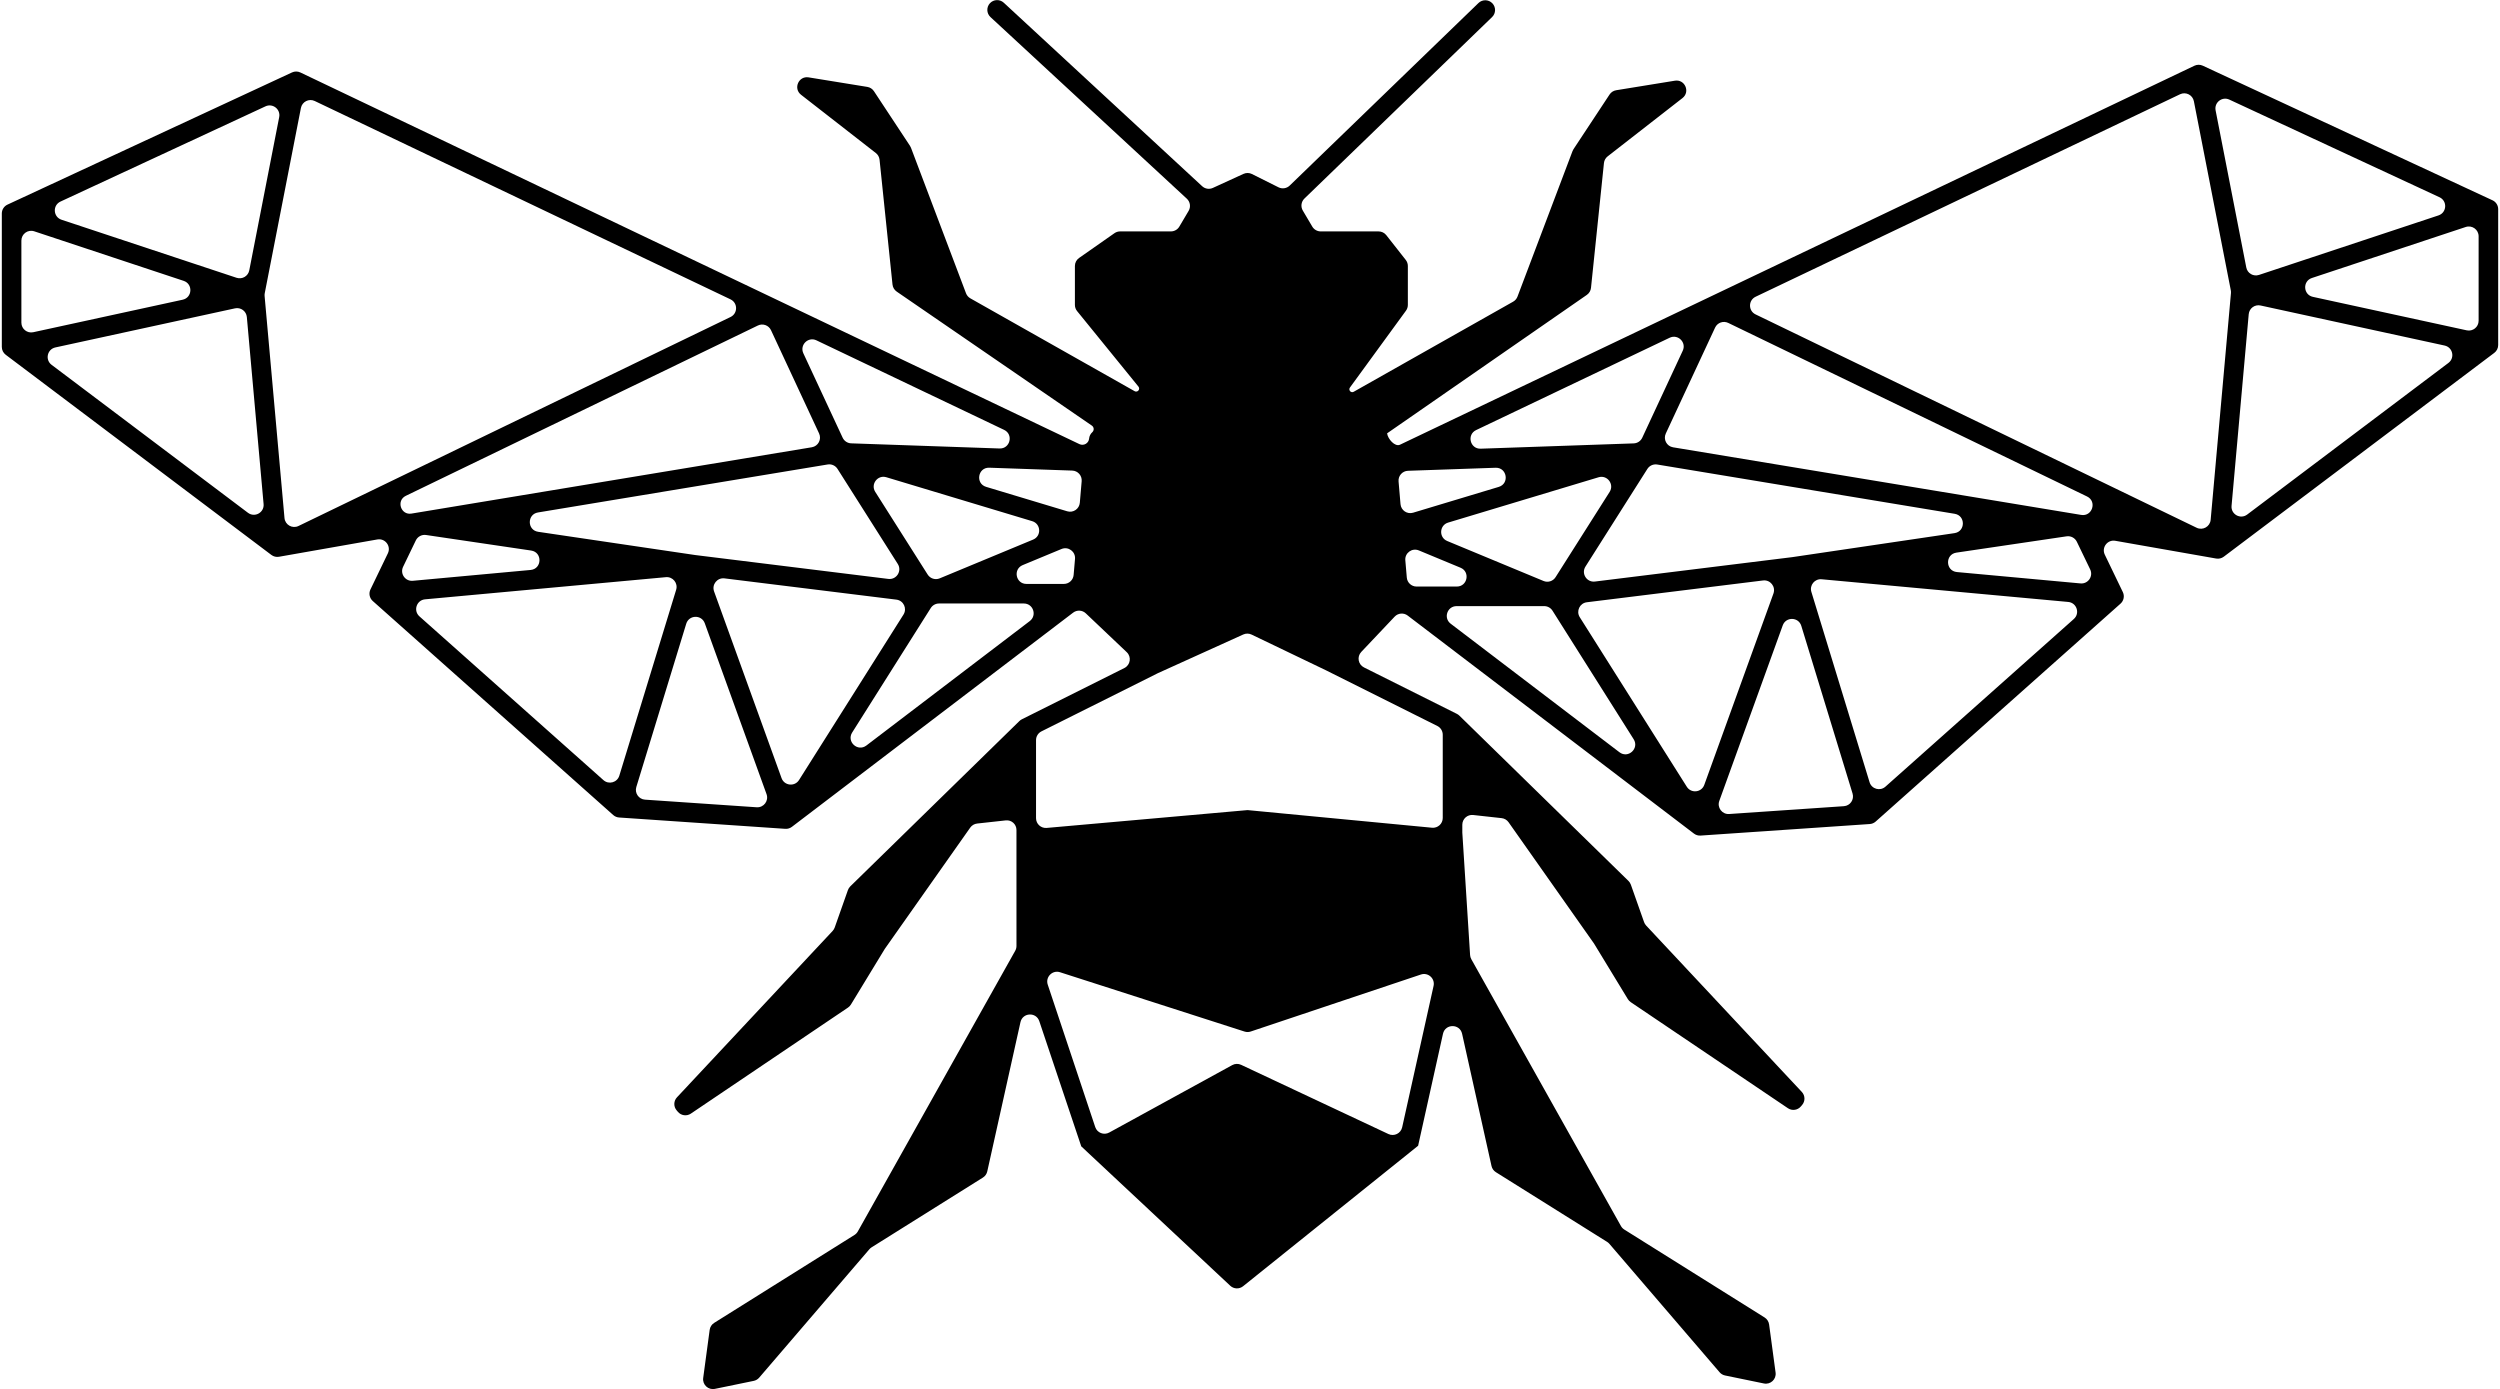 <svg width="511" height="284" viewBox="0 0 511 284" fill="none" xmlns="http://www.w3.org/2000/svg">
  <path fill-rule="evenodd" clip-rule="evenodd"
        d="M245.719 38.061C246.312 38.609 247.176 38.747 247.91 38.41L254.171 35.542C254.721 35.289 255.357 35.3 255.898 35.571L261.327 38.285C262.085 38.664 263.001 38.523 263.611 37.933L302.201 0.616C302.995 -0.152 304.261 -0.131 305.029 0.663C305.797 1.457 305.776 2.723 304.982 3.491L266.624 40.584C265.959 41.227 265.822 42.242 266.293 43.039L268.231 46.318C268.591 46.926 269.245 47.3 269.952 47.3H281.784C282.397 47.3 282.977 47.582 283.356 48.064L287.337 53.13C287.614 53.482 287.765 53.917 287.765 54.365V62.326C287.765 62.749 287.63 63.162 287.381 63.504L275.923 79.216C275.761 79.438 275.773 79.742 275.952 79.951C276.136 80.166 276.447 80.221 276.694 80.081L309.289 61.66C309.696 61.43 310.01 61.064 310.175 60.626L321.422 30.888C321.474 30.75 321.542 30.618 321.623 30.494L328.996 19.317C329.304 18.851 329.793 18.534 330.345 18.445L342.349 16.494C344.392 16.162 345.532 18.774 343.899 20.046L328.608 31.957C328.178 32.292 327.904 32.787 327.847 33.329L325.2 58.84C325.139 59.423 324.826 59.95 324.343 60.282L283.523 88.574C283.663 89.714 285.124 91.392 286.161 90.897L448.541 13.434C449.079 13.178 449.704 13.174 450.245 13.426L509.472 40.94C510.178 41.268 510.629 41.975 510.629 42.754V70.53C510.629 71.158 510.334 71.75 509.833 72.127L454.537 113.792C454.094 114.126 453.533 114.261 452.987 114.165L432.369 110.538C430.764 110.255 429.513 111.908 430.221 113.376L433.907 121.022C434.295 121.826 434.103 122.791 433.435 123.385L383.381 167.932C383.049 168.227 382.629 168.403 382.187 168.433L347.594 170.792C347.111 170.825 346.632 170.681 346.246 170.387L287.734 125.823C286.921 125.203 285.772 125.297 285.069 126.039L278.24 133.258C277.318 134.233 277.599 135.821 278.799 136.422L297.791 145.917C297.977 146.01 298.147 146.131 298.295 146.276L332.86 180.064C333.079 180.278 333.246 180.54 333.348 180.829L336.049 188.482C336.141 188.743 336.286 188.981 336.475 189.183L368.292 223.191C368.988 223.935 369.014 225.081 368.354 225.856L368.093 226.161C367.433 226.935 366.296 227.09 365.453 226.521L333.323 204.84C333.085 204.679 332.884 204.468 332.734 204.222L325.815 192.856L308.349 168.063C308.018 167.594 307.503 167.289 306.932 167.227L301.115 166.587C299.931 166.457 298.897 167.384 298.897 168.575V170.184L300.486 195.208C300.505 195.507 300.591 195.798 300.737 196.06L331.325 250.606C331.489 250.898 331.724 251.144 332.008 251.322L360.686 269.293C361.189 269.608 361.526 270.132 361.606 270.721L362.93 280.557C363.114 281.922 361.894 283.06 360.544 282.782L352.602 281.147C352.168 281.058 351.776 280.827 351.487 280.491L328.959 254.239C328.827 254.086 328.674 253.953 328.503 253.846L305.754 239.591C305.301 239.307 304.98 238.853 304.864 238.331L298.852 211.301C298.387 209.213 295.411 209.214 294.947 211.302L289.863 234.191L254.084 262.908C253.308 263.531 252.192 263.488 251.466 262.809L221.008 234.316L212.433 208.73C211.792 206.806 209.024 206.949 208.583 208.929L201.798 239.435C201.682 239.957 201.361 240.411 200.908 240.695L178.159 254.951C177.988 255.058 177.835 255.19 177.703 255.343L155.175 281.595C154.886 281.931 154.494 282.162 154.06 282.251L146.117 283.887C144.768 284.164 143.548 283.026 143.732 281.661L145.056 271.825C145.136 271.236 145.473 270.713 145.976 270.397L174.654 252.426C174.938 252.248 175.173 252.002 175.337 251.71L207.512 194.333C207.679 194.035 207.767 193.698 207.767 193.355L207.765 169.641C207.765 168.47 206.748 167.559 205.584 167.687L199.73 168.331C199.159 168.393 198.644 168.698 198.313 169.167L180.847 193.96L173.928 205.326C173.778 205.572 173.577 205.783 173.338 205.944L141.209 227.625C140.366 228.194 139.229 228.039 138.569 227.265L138.308 226.96C137.648 226.185 137.674 225.039 138.37 224.296L170.187 190.287C170.376 190.085 170.521 189.847 170.613 189.586L173.314 181.933C173.416 181.644 173.583 181.382 173.802 181.168L208.367 147.38C208.515 147.235 208.685 147.114 208.871 147.021L229.824 136.545C231.065 135.925 231.313 134.26 230.306 133.306L221.936 125.365C221.224 124.69 220.128 124.631 219.348 125.225L161.861 169.009C161.475 169.303 160.996 169.446 160.513 169.413L126.541 167.097C126.098 167.067 125.678 166.891 125.347 166.596L76.191 122.848C75.524 122.255 75.331 121.29 75.719 120.486L79.279 113.104C79.986 111.636 78.736 109.983 77.131 110.265L57.021 113.803C56.475 113.899 55.913 113.764 55.471 113.43L1.167 72.513C0.666 72.135 0.371 71.544 0.371 70.916V43.638C0.371 42.86 0.822 42.152 1.528 41.824L59.692 14.804C60.233 14.553 60.858 14.556 61.396 14.813L220.636 90.778C221.508 91.194 222.527 90.612 222.612 89.65C222.657 89.148 222.89 88.681 223.264 88.343C223.678 87.969 223.634 87.307 223.174 86.992L183.286 59.602C182.802 59.27 182.489 58.742 182.428 58.159L179.781 32.648C179.725 32.107 179.45 31.611 179.02 31.277L163.73 19.366C162.096 18.093 163.236 15.482 165.279 15.814L177.284 17.764C177.835 17.854 178.325 18.17 178.632 18.637L186.005 29.814C186.087 29.937 186.154 30.069 186.206 30.208L197.453 59.946C197.618 60.383 197.932 60.749 198.339 60.979L231.918 79.957C232.15 80.088 232.44 80.056 232.638 79.877C232.883 79.656 232.912 79.282 232.704 79.027L220.158 63.587C219.868 63.231 219.71 62.785 219.71 62.326V54.365C219.71 53.713 220.029 53.101 220.563 52.727L227.801 47.661C228.137 47.426 228.538 47.3 228.948 47.3H239.332C240.039 47.3 240.694 46.926 241.053 46.318L242.954 43.102C243.433 42.291 243.282 41.255 242.59 40.616L202.452 3.489C201.641 2.739 201.592 1.474 202.342 0.663C203.092 -0.148 204.357 -0.197 205.168 0.553L245.719 38.061ZM236.652 137.604L212.871 149.493C212.193 149.832 211.765 150.525 211.765 151.282V167.235C211.765 168.41 212.773 169.332 213.943 169.227L255 165.584L292.706 169.187C293.88 169.3 294.897 168.377 294.897 167.197V150.178C294.897 149.421 294.469 148.728 293.791 148.389L270.99 136.99L255.82 129.706C255.287 129.45 254.668 129.443 254.13 129.687L236.652 137.604ZM216.669 198.724C215.109 198.223 213.641 199.707 214.159 201.261L223.864 230.37C224.258 231.553 225.628 232.09 226.722 231.491L251.871 217.706C252.431 217.398 253.105 217.377 253.683 217.649L283.8 231.799C284.959 232.344 286.325 231.674 286.603 230.423L293.022 201.522C293.359 200.003 291.91 198.698 290.434 199.192L255.639 210.845C255.235 210.98 254.798 210.983 254.392 210.852L216.669 198.724ZM87.087 109.353C86.221 109.225 85.373 109.674 84.993 110.462L82.393 115.855C81.717 117.256 82.829 118.858 84.377 118.715L108.454 116.5C110.81 116.284 110.904 112.877 108.563 112.53L87.087 109.353ZM138.206 120.549C138.622 119.19 137.526 117.843 136.111 117.973L86.881 122.502C85.139 122.662 84.428 124.824 85.735 125.987L123.346 159.46C124.435 160.43 126.162 159.945 126.588 158.551L138.206 120.549ZM130.062 160.869C129.686 162.101 130.554 163.362 131.839 163.449L154.666 165.006C156.107 165.104 157.174 163.689 156.683 162.33L144.059 127.401C143.406 125.593 140.827 125.658 140.265 127.496L130.062 160.869ZM142.13 113.454L181.574 118.331C183.25 118.538 184.413 116.702 183.508 115.275L171.187 95.841C170.757 95.163 169.963 94.807 169.171 94.939L109.963 104.747C107.712 105.12 107.74 108.365 109.997 108.699L142.13 113.454ZM181.163 97.545C179.389 97.01 177.905 98.966 178.897 100.531L189.617 117.441C190.138 118.262 191.175 118.59 192.073 118.217L211.174 110.29C212.91 109.57 212.784 107.07 210.984 106.528L181.163 97.545ZM219.732 114.233C219.86 112.738 218.358 111.64 216.973 112.215L209.039 115.507C207.018 116.346 207.618 119.354 209.806 119.354H217.457C218.496 119.354 219.361 118.56 219.45 117.525L219.732 114.233ZM210.487 126.946C212.01 125.786 211.19 123.354 209.275 123.354H191.936C191.25 123.354 190.611 123.706 190.245 124.287L174.184 149.725C172.994 151.61 175.314 153.735 177.087 152.384L210.487 126.946ZM159.75 159.049C160.316 160.614 162.434 160.844 163.323 159.437L184.674 125.618C185.456 124.378 184.683 122.746 183.228 122.566L148.084 118.22C146.603 118.037 145.45 119.482 145.957 120.885L159.75 159.049ZM220.715 102.764C220.607 104.029 219.362 104.874 218.146 104.508L201.565 99.513C199.321 98.837 199.869 95.518 202.211 95.599L219.169 96.187C220.313 96.227 221.191 97.216 221.093 98.356L220.715 102.764ZM205.241 87.866C207.199 88.799 206.478 91.745 204.311 91.67L173.979 90.619C173.227 90.593 172.553 90.146 172.236 89.464L164.204 72.214C163.413 70.514 165.186 68.757 166.879 69.565L205.241 87.866ZM149.317 61.187C150.831 61.909 150.836 64.062 149.326 64.793L61.013 107.512C59.754 108.121 58.275 107.283 58.15 105.89L54.084 60.495C54.068 60.308 54.077 60.118 54.113 59.934L61.508 22.067C61.759 20.784 63.153 20.083 64.332 20.646L149.317 61.187ZM54.263 21.737C55.744 21.049 57.381 22.331 57.068 23.934L50.95 55.264C50.719 56.447 49.502 57.158 48.357 56.779L12.575 44.914C10.855 44.344 10.719 41.965 12.361 41.202L54.263 21.737ZM4.371 49.179C4.371 47.815 5.706 46.851 7 47.28L37.543 57.408C39.475 58.048 39.327 60.828 37.339 61.26L6.796 67.906C5.549 68.178 4.371 67.228 4.371 65.952V49.179ZM11.318 71.016C9.647 71.38 9.174 73.538 10.54 74.567L50.683 104.814C52.068 105.858 54.033 104.765 53.879 103.039L50.454 64.802C50.347 63.603 49.213 62.77 48.037 63.026L11.318 71.016ZM84.123 104.974C81.922 105.361 80.939 102.317 82.951 101.344L154.909 66.535C155.914 66.049 157.122 66.48 157.593 67.492L167.422 88.603C167.981 89.802 167.241 91.204 165.936 91.42L84.123 104.974ZM425.249 119.251C426.798 119.394 427.909 117.792 427.234 116.391L424.506 110.735C424.126 109.947 423.278 109.497 422.412 109.625L399.887 112.958C397.547 113.305 397.64 116.712 399.997 116.928L425.249 119.251ZM423.892 126.523C425.199 125.36 424.488 123.198 422.745 123.038L372.34 118.401C370.924 118.271 369.828 119.618 370.244 120.977L382.14 159.887C382.566 161.281 384.293 161.765 385.382 160.796L423.892 126.523ZM351.423 163.709C350.932 165.067 351.999 166.482 353.44 166.384L376.889 164.785C378.174 164.698 379.042 163.436 378.665 162.205L368.185 127.924C367.623 126.086 365.044 126.021 364.391 127.829L351.423 163.709ZM324.067 115.811C323.162 117.238 324.325 119.074 326.001 118.867L366.32 113.882L399.503 108.972C401.759 108.638 401.787 105.393 399.537 105.02L338.738 94.948C337.946 94.817 337.152 95.172 336.722 95.85L324.067 115.811ZM315.502 118.753C316.4 119.126 317.437 118.798 317.958 117.977L329.012 100.54C330.004 98.975 328.52 97.02 326.746 97.554L295.996 106.817C294.196 107.359 294.07 109.859 295.806 110.58L315.502 118.753ZM297.77 119.891C299.957 119.891 300.557 116.882 298.536 116.043L290.007 112.504C288.622 111.929 287.12 113.027 287.248 114.522L287.551 118.061C287.64 119.096 288.506 119.891 289.544 119.891H297.77ZM317.33 124.823C316.964 124.242 316.326 123.891 315.639 123.891H297.726C295.811 123.891 294.991 126.322 296.514 127.482L331.02 153.762C332.793 155.113 335.112 152.988 333.923 151.103L317.33 124.823ZM324.347 123.102C322.892 123.282 322.119 124.914 322.902 126.154L344.784 160.815C345.673 162.222 347.791 161.992 348.356 160.427L362.493 121.313C363 119.909 361.847 118.465 360.367 118.648L324.347 123.102ZM305.698 95.609C308.04 95.527 308.588 98.846 306.344 99.522L288.835 104.797C287.618 105.163 286.373 104.318 286.265 103.053L285.866 98.399C285.768 97.258 286.646 96.269 287.789 96.229L305.698 95.609ZM335.674 89.473C335.356 90.156 334.682 90.602 333.93 90.628L302.648 91.712C300.481 91.787 299.76 88.842 301.718 87.908L341.282 69.034C342.975 68.226 344.748 69.983 343.956 71.683L335.674 89.473ZM451.858 106.252C451.733 107.645 450.254 108.483 448.995 107.874L358.834 64.261C357.324 63.531 357.33 61.378 358.844 60.656L445.604 19.267C446.784 18.704 448.178 19.406 448.428 20.689L455.979 59.35C456.015 59.535 456.025 59.724 456.008 59.912L451.858 106.252ZM461.735 56.196C460.591 56.575 459.373 55.864 459.142 54.681L452.868 22.556C452.555 20.952 454.192 19.67 455.674 20.358L498.639 40.318C500.281 41.081 500.145 43.46 498.425 44.03L461.735 56.196ZM472.753 60.677C470.765 60.244 470.617 57.465 472.549 56.824L504 46.396C505.294 45.966 506.629 46.93 506.629 48.294V65.566C506.629 66.842 505.451 67.792 504.204 67.52L472.753 60.677ZM456.129 103.401C455.974 105.127 457.94 106.22 459.324 105.176L500.46 74.181C501.826 73.152 501.353 70.994 499.682 70.63L462.055 62.443C460.879 62.187 459.745 63.02 459.638 64.218L456.129 103.401ZM350.567 66.96C351.038 65.948 352.247 65.518 353.251 66.004L426.592 101.481C428.679 102.491 427.66 105.648 425.377 105.246L341.973 91.429C340.668 91.213 339.928 89.811 340.487 88.612L350.567 66.96Z"
        fill="currentColor"/>
</svg>
